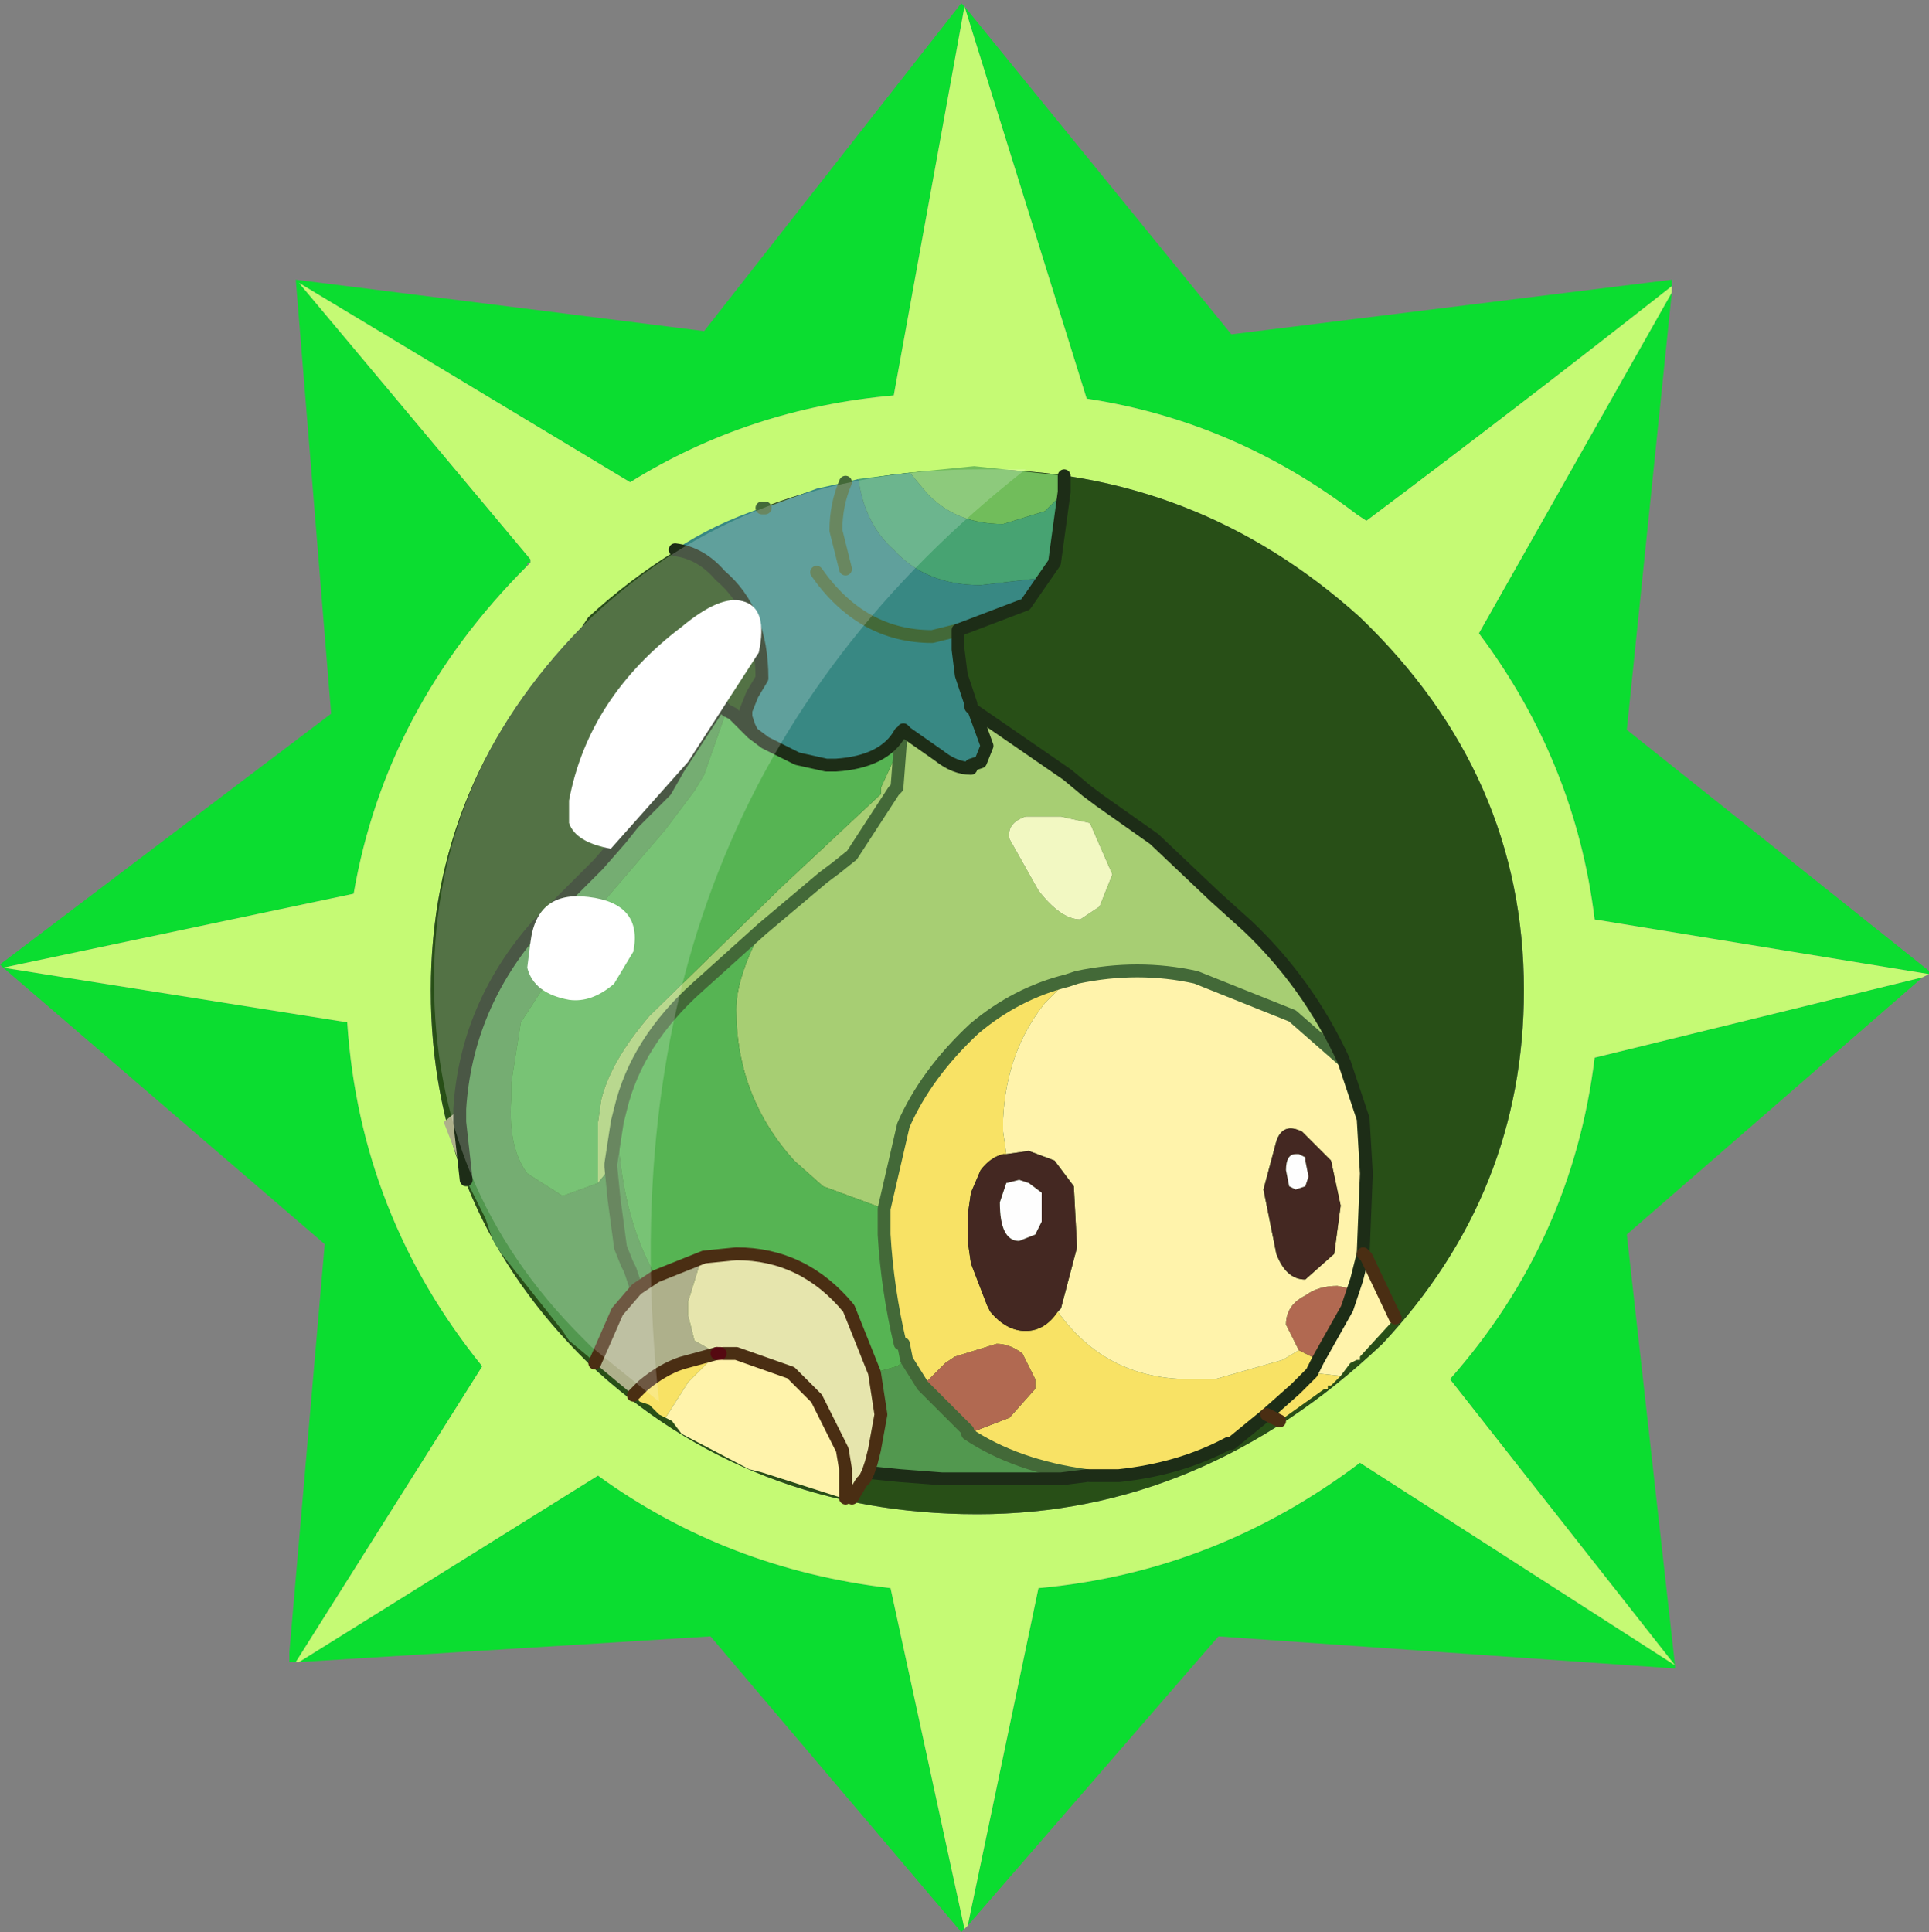 <?xml version="1.0" encoding="UTF-8" standalone="no"?>
<svg xmlns:ffdec="https://www.free-decompiler.com/flash" xmlns:xlink="http://www.w3.org/1999/xlink" ffdec:objectType="frame" height="30.05px" width="30.0px" xmlns="http://www.w3.org/2000/svg">
  <rect width="100%" height="100%" fill="#808080" stroke="none"/>
  <g transform="matrix(1.0, 0.0, 0.0, 1.0, 0.0, 0.0)">
    <use ffdec:characterId="1" height="30.0" transform="matrix(1.0, 0.0, 0.0, 1.0, 0.0, 0.0)" width="30.0" xlink:href="#shape0"/>
    <use ffdec:characterId="3" height="30.0" transform="matrix(1.0, 0.0, 0.0, 1.0, 0.0, 0.05)" width="30.0" xlink:href="#sprite0"/>
  </g>
  <defs>
    <g id="shape0" transform="matrix(1.0, 0.0, 0.0, 1.0, 0.0, 0.0)">
      <path d="M0.0 0.0 L30.0 0.0 30.0 30.0 0.0 30.0 0.0 0.0" fill="#33cc66" fill-opacity="0.0" fill-rule="evenodd" stroke="none"/>
    </g>
    <g id="sprite0" transform="matrix(1.0, 0.0, 0.0, 1.0, 0.0, 0.0)">
      <use ffdec:characterId="2" height="30.0" transform="matrix(1.0, 0.0, 0.0, 1.0, 0.0, 0.0)" width="30.0" xlink:href="#shape1"/>
    </g>
    <g id="shape1" transform="matrix(1.0, 0.0, 0.0, 1.0, 0.0, 0.0)">
      <path d="M26.0 4.5 L25.3 11.3 30.0 15.05 30.0 15.1 24.8 14.25 Q24.5 11.8 23.0 9.8 L26.0 4.5 M29.9 15.15 L25.3 19.15 26.05 25.85 26.05 25.9 18.95 25.4 15.05 29.9 16.15 24.65 Q18.9 24.4 21.15 22.7 L26.05 25.85 22.55 21.4 Q24.45 19.25 24.8 16.4 L29.9 15.15 M15.0 29.95 L14.95 30.0 11.05 25.4 4.65 25.8 9.3 22.9 Q11.3 24.35 13.85 24.65 L15.0 29.95 M4.6 25.8 L4.5 25.8 4.5 25.65 5.05 19.3 0.05 15.0 0.0 14.95 5.15 11.05 4.6 4.3 10.95 5.1 14.95 0.0 15.0 0.05 19.15 5.15 26.0 4.3 26.0 4.4 Q23.65 6.25 21.25 8.05 L21.1 7.95 Q19.2 6.5 16.9 6.15 L15.0 0.05 13.9 6.1 Q11.65 6.3 9.8 7.45 L4.65 4.35 8.25 8.65 8.25 8.7 8.2 8.7 8.2 8.75 Q6.0 10.95 5.5 13.85 L0.05 15.0 5.4 15.85 Q5.6 18.85 7.5 21.2 L4.6 25.8" fill="#0bdd30" fill-rule="evenodd" stroke="none"/>
      <path d="M26.0 4.5 L23.0 9.8 Q24.5 11.8 24.8 14.25 L30.0 15.1 29.9 15.15 24.8 16.4 Q24.45 19.25 22.55 21.4 L26.05 25.85 21.15 22.7 Q18.9 24.4 16.15 24.65 L15.05 29.9 15.0 29.95 13.85 24.65 Q11.3 24.35 9.3 22.9 L4.65 25.8 4.6 25.8 7.5 21.2 Q5.6 18.85 5.4 15.85 L0.05 15.0 5.5 13.85 Q6.0 10.95 8.2 8.75 L8.25 8.7 8.25 8.65 4.65 4.35 9.8 7.45 Q11.65 6.3 13.9 6.1 L15.0 0.05 16.9 6.15 Q19.2 6.5 21.1 7.95 L21.25 8.05 Q23.65 6.25 26.0 4.4 L26.0 4.5 M23.7 15.35 Q23.7 12.0 21.15 9.55 18.6 7.25 15.2 7.25 11.65 7.25 9.15 9.55 L9.05 9.7 Q6.7 12.1 6.7 15.35 6.7 18.65 9.0 21.0 L9.15 21.15 Q11.65 23.5 15.2 23.5 18.7 23.5 21.5 20.85 23.7 18.5 23.7 15.35" fill="#c5fa74" fill-rule="evenodd" stroke="none"/>
      <path d="M23.7 15.35 Q23.7 18.5 21.5 20.85 18.7 23.5 15.2 23.5 11.65 23.5 9.15 21.15 L9.0 21.0 Q6.7 18.65 6.7 15.35 6.7 12.1 9.05 9.7 L9.15 9.55 Q11.65 7.25 15.2 7.25 18.6 7.25 21.15 9.55 23.7 12.0 23.7 15.35" fill="#284f17" fill-rule="evenodd" stroke="none"/>
      <path d="M14.15 7.3 L15.15 7.2 16.55 7.35 16.55 7.55 16.55 7.6 16.25 7.9 15.6 8.1 Q14.85 8.1 14.4 7.6 L14.15 7.3" fill="#71bd5b" fill-rule="evenodd" stroke="none"/>
      <path d="M16.6 15.2 L16.7 15.1 16.75 15.15 16.6 15.2" fill="#ffffff" fill-rule="evenodd" stroke="none"/>
      <path d="M13.35 7.4 L14.15 7.3 14.4 7.6 Q14.85 8.1 15.6 8.1 L16.25 7.9 16.55 7.6 16.4 8.7 16.1 8.95 15.25 9.05 Q14.4 9.05 13.9 8.5 13.45 8.1 13.35 7.4" fill="#47a372" fill-rule="evenodd" stroke="none"/>
      <path d="M16.4 8.7 L15.95 9.35 14.9 9.75 14.9 10.05 14.95 10.45 15.1 10.9 15.1 10.95 15.15 11.0 15.35 11.55 15.25 11.8 15.1 11.85 15.1 11.9 Q14.85 11.9 14.6 11.7 L14.1 11.35 14.05 11.3 14.05 11.35 14.0 11.35 Q13.75 11.8 13.0 11.85 L12.85 11.85 12.4 11.75 11.9 11.5 11.7 11.35 11.65 11.25 11.6 11.1 11.6 11.0 11.7 10.75 11.85 10.5 Q11.85 9.45 11.2 8.9 10.9 8.55 10.5 8.5 11.1 8.1 11.85 7.85 L11.9 7.85 12.7 7.55 13.15 7.45 13.35 7.4 Q13.45 8.1 13.9 8.5 14.4 9.05 15.25 9.05 L16.1 8.95 16.4 8.7 M13.15 8.8 L13.0 8.2 Q13.0 7.8 13.15 7.45 13.0 7.8 13.0 8.2 L13.15 8.8 M12.7 8.85 Q13.4 9.85 14.5 9.85 L14.9 9.75 14.5 9.85 Q13.4 9.85 12.7 8.85" fill="#388883" fill-rule="evenodd" stroke="none"/>
      <path d="M15.15 11.0 L16.6 12.0 16.9 12.25 17.1 12.4 17.95 13.0 18.9 13.9 19.4 14.35 Q20.35 15.25 20.9 16.45 L20.1 15.75 18.6 15.15 Q17.7 14.95 16.75 15.15 L16.7 15.1 16.6 15.2 Q15.8 15.4 15.15 15.95 14.4 16.65 14.05 17.45 L13.75 18.75 12.8 18.4 12.35 18.0 Q11.45 17.0 11.45 15.65 11.45 15.15 11.85 14.4 L12.8 13.6 13.0 13.45 13.25 13.25 13.9 12.25 13.95 12.2 14.0 11.55 13.95 12.2 13.9 12.25 13.25 13.25 13.0 13.45 12.8 13.6 11.85 14.4 10.85 15.3 Q9.9 16.15 9.65 17.2 L9.6 17.4 9.5 18.05 9.5 18.1 9.3 18.35 9.3 17.4 9.35 17.05 Q9.5 16.45 10.1 15.75 L12.15 13.75 13.7 12.3 13.7 12.2 14.0 11.55 14.0 11.35 14.05 11.35 14.05 11.3 14.1 11.35 14.6 11.7 Q14.85 11.9 15.1 11.9 L15.1 11.85 15.25 11.8 15.35 11.55 15.15 11.0 M16.95 12.75 L16.5 12.65 15.95 12.65 Q15.65 12.75 15.7 13.0 L16.15 13.8 Q16.5 14.25 16.8 14.25 L17.1 14.05 17.3 13.55 16.95 12.75" fill="#a7ce73" fill-rule="evenodd" stroke="none"/>
      <path d="M16.95 12.75 L17.3 13.55 17.1 14.05 16.8 14.25 Q16.5 14.25 16.15 13.8 L15.7 13.0 Q15.65 12.75 15.95 12.65 L16.5 12.65 16.95 12.75" fill="#f2f8c2" fill-rule="evenodd" stroke="none"/>
      <path d="M16.9 22.9 L16.5 22.95 14.65 22.95 14.0 22.9 13.5 22.85 13.55 22.7 13.6 22.5 13.7 21.95 13.6 21.3 13.95 21.2 14.1 21.1 14.35 21.5 15.05 22.2 15.05 22.25 Q15.8 22.75 16.9 22.9 M9.25 21.15 L9.15 21.05 8.85 20.8 8.75 20.65 7.8 19.45 7.7 19.3 7.65 19.2 7.55 18.9 7.25 18.3 7.15 17.4 7.15 17.2 Q7.25 15.6 8.35 14.35 L9.3 13.4 9.65 13.0 9.85 12.75 10.35 12.25 10.55 11.9 11.2 10.9 11.3 11.0 10.95 12.0 10.8 12.25 10.35 12.85 9.45 13.9 8.75 14.85 8.1 15.85 7.95 16.8 7.95 17.05 Q7.9 17.8 8.2 18.2 L8.75 18.55 9.3 18.35 9.5 18.1 9.5 18.05 9.6 17.4 Q9.65 18.85 10.2 19.8 L9.9 20.0 9.6 20.35 9.25 21.15 M9.5 18.1 L9.55 18.6 9.65 19.35 9.75 19.6 9.8 19.7 9.9 20.0 9.8 19.7 9.75 19.6 9.65 19.35 9.55 18.6 9.5 18.1" fill="#52984f" fill-rule="evenodd" stroke="none"/>
      <path d="M11.3 11.0 L11.4 11.05 11.65 11.3 11.7 11.35 11.9 11.5 12.4 11.75 12.85 11.85 13.0 11.85 Q13.75 11.8 14.0 11.35 L14.0 11.55 13.7 12.2 13.7 12.3 12.15 13.75 10.1 15.75 Q9.5 16.45 9.35 17.05 L9.3 17.4 9.3 18.35 8.75 18.55 8.2 18.2 Q7.9 17.8 7.95 17.05 L7.95 16.8 8.1 15.85 8.75 14.85 9.45 13.9 10.35 12.85 10.8 12.25 10.95 12.0 11.3 11.0 M11.85 14.4 Q11.45 15.15 11.45 15.65 11.45 17.0 12.35 18.0 L12.8 18.4 13.75 18.75 13.75 19.15 Q13.8 20.0 14.0 20.85 L14.05 20.85 14.1 21.1 13.95 21.2 13.6 21.3 13.2 20.3 Q12.5 19.45 11.45 19.45 L10.95 19.5 10.2 19.8 Q9.65 18.85 9.6 17.4 L9.65 17.2 Q9.9 16.15 10.85 15.3 L11.85 14.4" fill="#56b453" fill-rule="evenodd" stroke="none"/>
      <path d="M9.85 21.65 L9.25 21.15 9.6 20.35 9.9 20.0 10.2 19.8 10.95 19.5 10.9 19.55 10.7 20.2 10.7 20.4 10.8 20.8 11.15 21.0 10.6 21.15 Q10.3 21.25 10.0 21.5 L9.85 21.65 M7.25 18.3 L6.9 17.4 7.15 17.2 7.15 17.4 7.25 18.3" fill="#aeb08b" fill-rule="evenodd" stroke="none"/>
      <path d="M13.5 22.85 L13.45 22.95 13.4 23.0 13.25 23.25 13.15 23.25 13.15 23.0 13.15 22.95 13.15 22.8 13.1 22.5 12.7 21.7 12.3 21.3 11.45 21.0 11.25 21.0 11.2 21.0 11.15 21.0 10.8 20.8 10.7 20.4 10.7 20.2 10.9 19.55 10.95 19.5 11.45 19.45 Q12.5 19.45 13.2 20.3 L13.6 21.3 13.7 21.95 13.6 22.5 13.55 22.7 13.5 22.85" fill="#e6e5ad" fill-rule="evenodd" stroke="none"/>
      <path d="M20.85 21.35 L20.7 21.5 20.65 21.5 20.65 21.55 20.6 21.55 19.9 22.05 19.7 21.95 19.15 22.4 19.1 22.4 Q18.35 22.8 17.4 22.9 L16.9 22.9 Q15.8 22.75 15.05 22.25 L15.7 22.0 16.1 21.55 16.1 21.4 15.9 21.0 Q15.7 20.85 15.5 20.85 L14.85 21.05 14.7 21.15 14.35 21.5 14.1 21.1 14.05 20.85 14.0 20.85 Q13.8 20.0 13.75 19.15 L13.75 18.75 14.05 17.45 Q14.4 16.65 15.15 15.95 15.8 15.4 16.6 15.2 L16.25 15.55 Q15.65 16.3 15.6 17.35 L15.6 17.55 15.65 17.9 15.6 17.9 Q15.4 17.95 15.25 18.15 L15.1 18.5 15.05 18.85 15.05 19.25 15.1 19.6 15.35 20.25 15.4 20.35 Q15.65 20.65 15.95 20.65 16.25 20.65 16.45 20.35 17.2 21.4 18.5 21.4 L18.9 21.4 19.95 21.1 20.2 20.95 20.5 21.1 20.4 21.3 20.85 21.35 M10.35 22.0 L10.25 21.95 10.1 21.8 9.95 21.75 9.85 21.65 10.0 21.5 Q10.3 21.25 10.6 21.15 L11.15 21.0 10.8 21.35 10.7 21.45 10.35 22.0 M19.7 21.95 L20.15 21.55 20.35 21.35 20.4 21.3 20.35 21.35 20.15 21.55 19.7 21.95" fill="#f8e265" fill-rule="evenodd" stroke="none"/>
      <path d="M20.9 16.45 L21.2 17.35 21.25 18.2 21.2 19.45 21.25 19.5 21.7 20.45 21.15 21.05 21.15 21.1 21.1 21.1 21.0 21.15 20.85 21.35 20.4 21.3 20.5 21.1 20.95 20.3 21.05 20.0 20.8 19.95 Q20.5 19.95 20.3 20.1 20.0 20.25 20.0 20.55 L20.2 20.95 19.95 21.1 18.9 21.4 18.5 21.4 Q17.2 21.4 16.45 20.35 L16.5 20.3 16.75 19.35 16.7 18.4 16.4 18.0 16.0 17.85 15.65 17.9 15.6 17.55 15.6 17.35 Q15.65 16.3 16.25 15.55 L16.6 15.2 16.75 15.15 Q17.7 14.95 18.6 15.15 L20.1 15.75 20.9 16.45 M13.15 23.25 L13.1 23.25 11.85 22.85 11.65 22.8 10.6 22.25 10.45 22.05 10.35 22.0 10.7 21.45 10.8 21.35 11.15 21.0 11.2 21.0 11.25 21.0 11.45 21.0 12.3 21.3 12.7 21.7 13.1 22.5 13.15 22.8 13.15 22.95 13.15 23.0 13.15 23.25 M21.2 19.45 L21.1 19.85 21.05 20.0 21.1 19.85 21.2 19.45 M20.25 17.55 Q19.95 17.4 19.85 17.7 L19.65 18.45 19.85 19.45 Q20.0 19.85 20.3 19.85 L20.75 19.45 20.85 18.7 20.7 18.0 20.25 17.55" fill="#fff3ab" fill-rule="evenodd" stroke="none"/>
      <path d="M16.45 20.35 Q16.25 20.65 15.95 20.65 15.65 20.65 15.4 20.35 L15.35 20.25 15.1 19.6 15.05 19.25 15.05 18.85 15.1 18.5 15.25 18.15 Q15.4 17.95 15.6 17.9 L15.65 17.9 16.0 17.85 16.4 18.0 16.7 18.4 16.75 19.35 16.5 20.3 16.45 20.35 M20.3 18.0 L20.3 17.95 20.2 17.9 20.15 17.9 Q20.0 17.9 20.0 18.15 L20.05 18.4 20.15 18.45 20.3 18.4 20.35 18.25 20.3 18.0 M16.0 18.35 L15.85 18.3 15.65 18.35 15.55 18.65 Q15.55 19.25 15.85 19.25 L16.1 19.15 16.2 18.95 16.2 18.8 16.2 18.55 16.2 18.5 16.0 18.35 M20.25 17.55 L20.7 18.0 20.85 18.7 20.75 19.45 20.3 19.85 Q20.0 19.85 19.85 19.45 L19.65 18.45 19.85 17.7 Q19.95 17.4 20.25 17.55" fill="#442822" fill-rule="evenodd" stroke="none"/>
      <path d="M16.0 18.35 L16.2 18.5 16.2 18.55 16.2 18.8 16.2 18.95 16.1 19.15 15.85 19.25 Q15.55 19.25 15.55 18.65 L15.65 18.35 15.85 18.3 16.0 18.35 M20.3 18.0 L20.35 18.25 20.3 18.4 20.15 18.45 20.05 18.4 20.0 18.15 Q20.0 17.9 20.15 17.9 L20.2 17.9 20.3 17.95 20.3 18.0" fill="#fefefe" fill-rule="evenodd" stroke="none"/>
      <path d="M20.2 20.95 L20.0 20.55 Q20.0 20.25 20.3 20.1 20.5 19.95 20.8 19.95 L21.05 20.0 20.95 20.3 20.5 21.1 20.2 20.95 M14.35 21.5 L14.7 21.15 14.85 21.05 15.5 20.85 Q15.7 20.85 15.9 21.0 L16.1 21.4 16.1 21.55 15.7 22.0 15.05 22.25 15.05 22.2 14.35 21.5" fill="#b16951" fill-rule="evenodd" stroke="none"/>
      <path d="M11.85 7.85 L11.9 7.85 M13.15 7.45 Q13.0 7.8 13.0 8.2 L13.15 8.8 M14.9 9.75 L14.5 9.85 Q13.4 9.85 12.7 8.85 M14.0 11.35 L14.0 11.55 13.95 12.2 13.9 12.25 13.25 13.25 13.0 13.45 12.8 13.6 11.85 14.4 10.85 15.3 Q9.9 16.15 9.65 17.2 L9.6 17.4 9.5 18.05 9.5 18.1 9.55 18.6 9.65 19.35 9.75 19.6 9.8 19.7 9.9 20.0 M13.75 18.75 L14.05 17.45 Q14.4 16.65 15.15 15.95 15.8 15.4 16.6 15.2 L16.75 15.15 Q17.7 14.95 18.6 15.15 L20.1 15.75 20.9 16.45 M14.1 21.1 L14.05 20.85 14.0 20.85 Q13.8 20.0 13.75 19.15 L13.75 18.75 M14.1 21.1 L14.35 21.5 15.05 22.2 15.05 22.25 Q15.8 22.75 16.9 22.9" fill="none" stroke="#436938" stroke-linecap="round" stroke-linejoin="round" stroke-width="0.2"/>
      <path d="M16.55 7.35 L16.55 7.55 16.55 7.6 16.4 8.7 15.95 9.35 14.9 9.75 14.9 10.05 14.95 10.45 15.1 10.9 15.1 10.95 15.15 11.0 16.6 12.0 16.9 12.25 17.1 12.4 17.95 13.0 18.9 13.9 19.4 14.35 Q20.35 15.25 20.9 16.45 L21.2 17.35 21.25 18.2 21.2 19.45 21.1 19.85 21.05 20.0 20.95 20.3 20.5 21.1 20.4 21.3 20.35 21.35 20.15 21.55 19.7 21.95 19.15 22.4 19.1 22.4 Q18.35 22.8 17.4 22.9 L16.9 22.9 16.5 22.95 14.65 22.95 14.0 22.9 13.5 22.85 M7.15 17.2 Q7.25 15.6 8.35 14.35 L9.3 13.4 9.65 13.0 9.85 12.75 10.35 12.25 10.55 11.9 11.2 10.9 11.3 11.0 11.4 11.05 11.65 11.3 11.7 11.35 11.65 11.25 11.6 11.1 11.6 11.0 11.7 10.75 11.85 10.5 Q11.85 9.45 11.2 8.9 10.9 8.55 10.5 8.5 M14.0 11.35 L14.05 11.35 14.05 11.3 14.1 11.35 14.6 11.7 Q14.85 11.9 15.1 11.9 L15.1 11.85 15.25 11.8 15.35 11.55 15.15 11.0 M11.7 11.35 L11.9 11.5 12.4 11.75 12.85 11.85 13.0 11.85 Q13.75 11.8 14.0 11.35 M7.25 18.3 L7.15 17.4 7.15 17.2" fill="none" stroke="#1d2d17" stroke-linecap="round" stroke-linejoin="round" stroke-width="0.2"/>
      <path d="M21.2 19.45 L21.25 19.5 21.7 20.45 M19.9 22.05 L19.7 21.95 M13.5 22.85 L13.45 22.95 13.4 23.0 13.25 23.25 M10.95 19.5 L11.45 19.45 Q12.5 19.45 13.2 20.3 L13.6 21.3 13.7 21.95 13.6 22.5 13.55 22.7 13.5 22.85 M10.2 19.8 L9.9 20.0 9.6 20.35 9.25 21.15 M10.95 19.5 L10.2 19.8 M11.25 21.0 L11.45 21.0 12.3 21.3 12.7 21.7 13.1 22.5 13.15 22.8 13.15 22.95 13.15 23.0 13.15 23.25 M9.85 21.65 L10.0 21.5 Q10.3 21.25 10.6 21.15 L11.15 21.0" fill="none" stroke="#4a2e13" stroke-linecap="round" stroke-linejoin="round" stroke-width="0.2"/>
      <path d="M11.15 21.0 L11.2 21.0" fill="none" stroke="#550911" stroke-linecap="round" stroke-linejoin="round" stroke-width="0.2"/>
      <path d="M6.75 15.2 Q6.75 12.0 9.1 9.65 L9.2 9.55 Q11.65 7.25 15.25 7.25 L15.95 7.25 Q9.25 12.5 10.25 21.75 L9.2 20.9 9.05 20.75 Q6.75 18.45 6.75 15.2" fill="#ffffff" fill-opacity="0.2" fill-rule="evenodd" stroke="none"/>
      <path d="M11.55 9.3 Q11.95 9.4 11.8 10.1 L10.7 11.8 9.5 13.15 Q8.95 13.05 8.85 12.75 L8.85 12.4 Q9.15 10.8 10.6 9.7 11.2 9.2 11.55 9.3 M9.85 14.75 L9.55 15.25 Q9.2 15.55 8.85 15.5 8.3 15.4 8.2 15.0 L8.25 14.6 Q8.35 13.8 9.15 13.9 10.0 14.0 9.85 14.75" fill="#ffffff" fill-rule="evenodd" stroke="none"/>
    </g>
  </defs>
</svg>
